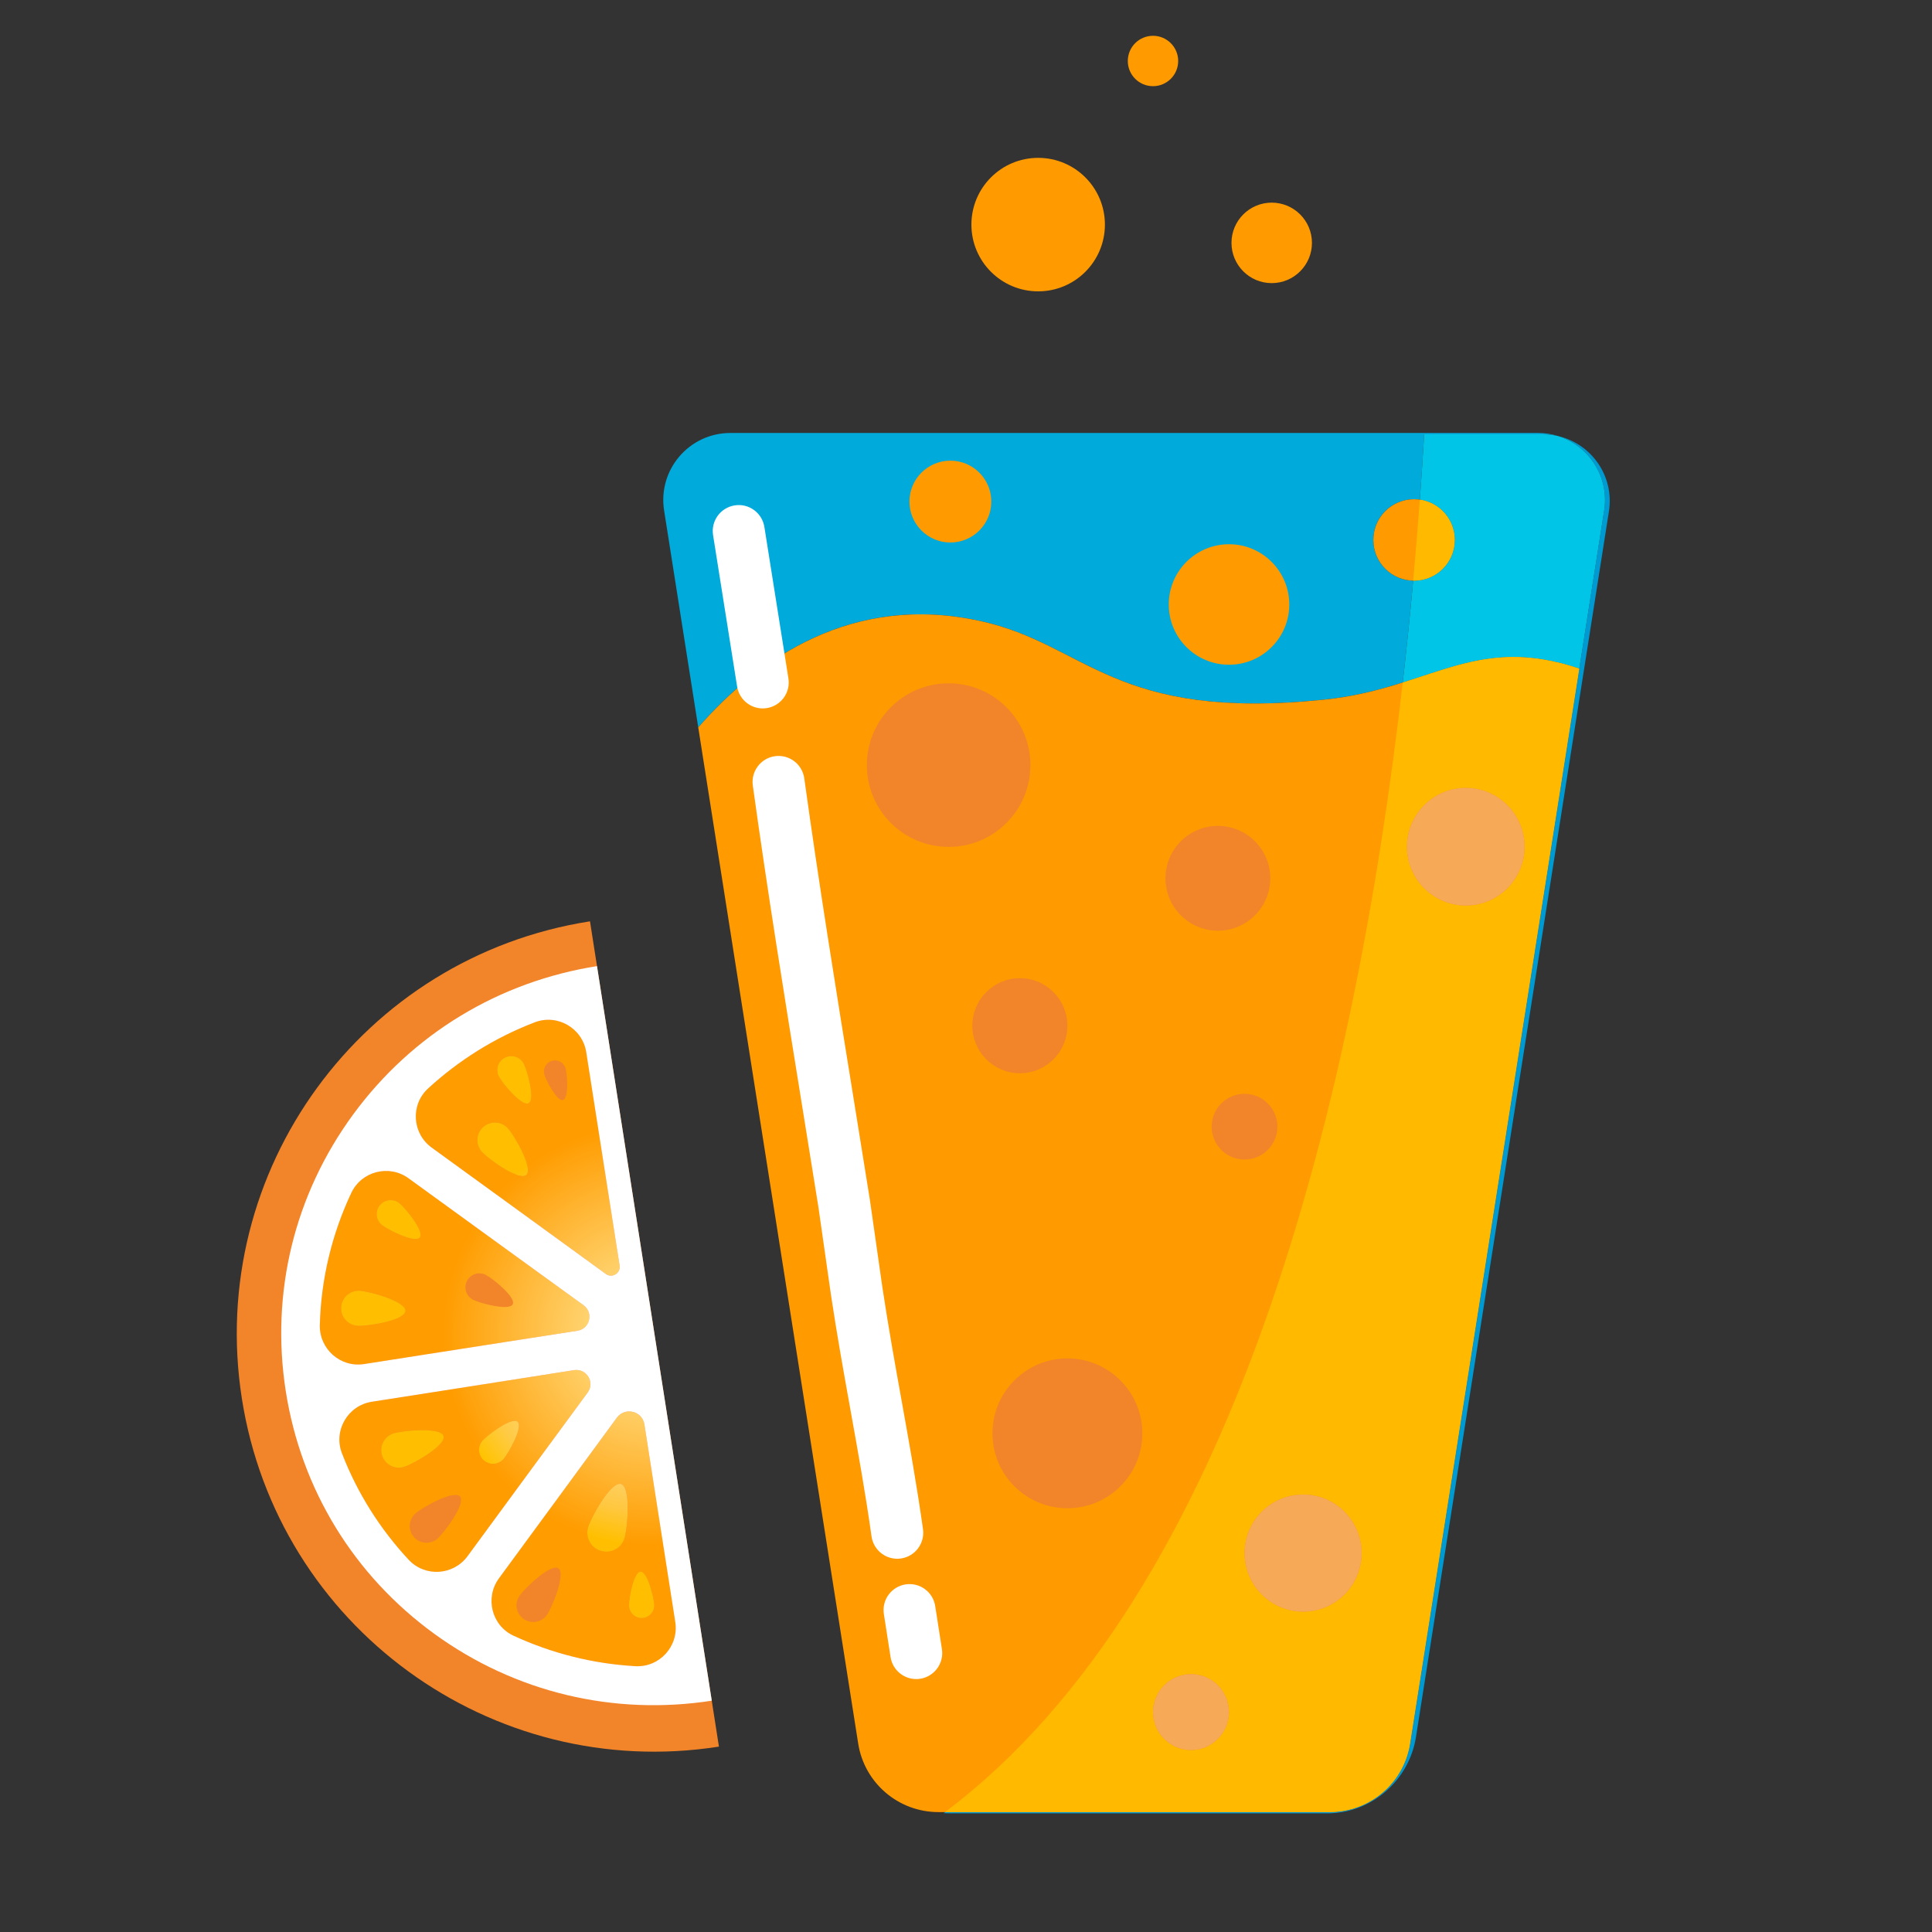 <?xml version="1.0" encoding="UTF-8" standalone="no"?><!DOCTYPE svg PUBLIC "-//W3C//DTD SVG 1.1//EN" "http://www.w3.org/Graphics/SVG/1.1/DTD/svg11.dtd"><svg width="100%" height="100%" viewBox="0 0 512 512" version="1.1" xmlns="http://www.w3.org/2000/svg" xmlns:xlink="http://www.w3.org/1999/xlink" xml:space="preserve" xmlns:serif="http://www.serif.com/" style="fill-rule:evenodd;clip-rule:evenodd;stroke-linejoin:round;stroke-miterlimit:2;"><rect x="0" y="0" width="512" height="512" fill="#333333" stroke="none"/><g><path d="M227.147,460.288c-0.007,-0.053 -0.013,-0.105 -0.025,-0.158l-39.134,-248.634l39.159,248.792Zm-42.104,-267.51l-9.049,-57.505c-1.698,-10.781 6.636,-20.529 17.552,-20.529l214.028,0c1.899,0 3.722,0.296 5.427,0.84c-1.335,-0.316 -2.732,-0.484 -4.174,-0.484l-31.407,-0c-0.332,5.632 -0.714,11.4 -1.146,17.309c-0.502,-0.072 -1.016,-0.108 -1.536,-0.108c-5.959,0 -10.79,4.831 -10.79,10.791c-0,5.883 4.706,10.667 10.558,10.79c-0.802,8.8 -1.717,17.823 -2.769,26.993c-6.097,1.915 -12.759,3.703 -20.748,4.529c-6.831,0.706 -12.934,1.022 -18.43,1.022c-39.515,0.001 -47.868,-16.337 -72.595,-21.816c-5.59,-1.237 -10.929,-1.803 -16.024,-1.803c-25.911,0 -45.493,14.64 -58.897,29.971Z" style="fill:#00aadb;fill-rule:nonzero;"/><path d="M262.708,132.923c0,5.99 -4.856,10.846 -10.847,10.846c-5.99,-0 -10.847,-4.856 -10.847,-10.846c0,-5.989 4.857,-10.845 10.847,-10.845c5.991,0 10.847,4.856 10.847,10.845Z" style="fill:#ff9a00;fill-rule:nonzero;"/><path d="M385.529,143.092c-0,5.96 -4.831,10.792 -10.791,10.792c-5.959,0 -10.79,-4.832 -10.79,-10.792c-0,-5.96 4.831,-10.791 10.79,-10.791c5.96,0 10.791,4.831 10.791,10.791Z" style="fill:#ff9a00;fill-rule:nonzero;"/><path d="M341.671,160.195c-0,8.819 -7.15,15.967 -15.973,15.967c-8.817,0 -15.967,-7.148 -15.967,-15.967c0,-8.82 7.15,-15.969 15.967,-15.969c8.823,-0 15.973,7.149 15.973,15.969Z" style="fill:#ff9a00;fill-rule:nonzero;"/><path d="M350.989,185.404c-55.934,5.78 -62.858,-14.552 -91.025,-20.794c-34.002,-7.532 -58.885,9.824 -74.921,28.168l42.386,269.273c1.641,10.463 10.659,18.171 21.249,18.171l103.758,-0c10.59,-0 19.608,-7.708 21.256,-18.171l44.836,-284.872c-27.798,-9.348 -39.585,5.336 -67.539,8.225Z" style="fill:#ff9a00;fill-rule:nonzero;"/><path d="M242.806,444.973c-3.34,0 -6.272,-2.433 -6.799,-5.835c-0.589,-3.796 -1.178,-7.589 -1.773,-11.383c-0.589,-3.757 1.98,-7.28 5.734,-7.87c3.759,-0.588 7.281,1.978 7.87,5.736c0.602,3.804 1.191,7.609 1.78,11.414c0.583,3.758 -1.999,7.276 -5.753,7.857c-0.357,0.055 -0.714,0.081 -1.059,0.081Z" style="fill:#fff;fill-rule:nonzero;"/><path d="M237.774,413.085c-3.377,0 -6.329,-2.487 -6.811,-5.929c-1.579,-11.272 -3.522,-22.066 -5.577,-33.494c-1.774,-9.855 -3.603,-20.046 -5.176,-30.529l-3.321,-23.23c-1.46,-9.16 -2.92,-18.193 -4.368,-27.15c-4.656,-28.811 -9.055,-56.022 -13.021,-84.586c-0.521,-3.766 2.105,-7.244 5.871,-7.767c3.766,-0.524 7.25,2.107 7.77,5.874c3.942,28.411 8.328,55.549 12.978,84.28c1.454,8.986 2.914,18.046 4.38,27.236l0.019,0.11l3.321,23.238c1.535,10.238 3.346,20.329 5.101,30.088c1.986,11.052 4.042,22.481 5.665,34.015c0.526,3.766 -2.099,7.247 -5.866,7.777c-0.319,0.045 -0.645,0.067 -0.965,0.067Z" style="fill:#fff;fill-rule:nonzero;"/><path d="M202.131,187.74c-3.327,-0 -6.253,-2.417 -6.792,-5.808l-6.367,-40.119c-0.602,-3.756 1.961,-7.284 5.721,-7.881c3.754,-0.603 7.282,1.965 7.877,5.721l6.367,40.121c0.601,3.756 -1.962,7.284 -5.722,7.88c-0.363,0.058 -0.727,0.086 -1.084,0.086Z" style="fill:#fff;fill-rule:nonzero;"/><path d="M312.231,16.162c0,3.687 -2.989,6.675 -6.673,6.675c-3.691,0 -6.68,-2.988 -6.68,-6.675c-0,-3.687 2.989,-6.676 6.68,-6.676c3.684,0 6.673,2.989 6.673,6.676Z" style="fill:#ff9a00;fill-rule:nonzero;"/><path d="M292.812,59.522c-0,9.77 -7.921,17.689 -17.69,17.689c-9.769,0 -17.69,-7.919 -17.69,-17.689c-0,-9.769 7.921,-17.688 17.69,-17.688c9.769,-0 17.69,7.919 17.69,17.688Z" style="fill:#ff9a00;fill-rule:nonzero;"/><path d="M326.356,64.365c-0,-5.889 4.775,-10.664 10.659,-10.664c5.89,0 10.665,4.775 10.665,10.664c0,5.89 -4.775,10.664 -10.665,10.664c-5.884,0 -10.659,-4.774 -10.659,-10.664Z" style="fill:#ff9a00;fill-rule:nonzero;"/><path d="M325.698,453.719c-0,5.563 -4.506,10.073 -10.07,10.073c-5.565,-0 -10.07,-4.51 -10.07,-10.073c-0,-5.563 4.505,-10.073 10.07,-10.073c5.564,0 10.07,4.51 10.07,10.073Z" style="fill:#f2842a;fill-rule:nonzero;"/><path d="M338.519,298.58c-0,4.808 -3.898,8.704 -8.704,8.704c-4.813,0 -8.711,-3.896 -8.711,-8.704c0,-4.808 3.898,-8.706 8.711,-8.706c4.806,0 8.704,3.898 8.704,8.706Z" style="fill:#f2842a;fill-rule:nonzero;"/><path d="M336.633,232.758c-0,7.667 -6.217,13.882 -13.88,13.882c-7.67,-0 -13.887,-6.215 -13.887,-13.882c0,-7.667 6.217,-13.883 13.887,-13.883c7.663,0 13.88,6.216 13.88,13.883Z" style="fill:#f2842a;fill-rule:nonzero;"/><path d="M273.067,202.761c-0,11.968 -9.701,21.671 -21.67,21.671c-11.968,-0 -21.669,-9.703 -21.669,-21.671c0,-11.968 9.701,-21.67 21.669,-21.67c11.969,-0 21.67,9.702 21.67,21.67Z" style="fill:#f2842a;fill-rule:nonzero;"/><path d="M282.873,271.826c0,6.956 -5.639,12.594 -12.595,12.594c-6.956,-0 -12.595,-5.638 -12.595,-12.594c-0,-6.954 5.639,-12.593 12.595,-12.593c6.956,0 12.595,5.639 12.595,12.593Z" style="fill:#f2842a;fill-rule:nonzero;"/><path d="M302.725,379.846c0,10.964 -8.892,19.853 -19.852,19.853c-10.966,0 -19.858,-8.889 -19.858,-19.853c0,-10.964 8.892,-19.852 19.858,-19.852c10.96,0 19.852,8.888 19.852,19.852Z" style="fill:#f2842a;fill-rule:nonzero;"/><path d="M404.04,224.388c-0,8.612 -6.981,15.594 -15.591,15.594c-8.616,-0 -15.597,-6.982 -15.597,-15.594c0,-8.612 6.981,-15.593 15.597,-15.593c8.61,-0 15.591,6.981 15.591,15.593Z" style="fill:#f2842a;fill-rule:nonzero;"/><path d="M360.858,411.586c0,8.573 -6.949,15.524 -15.521,15.524c-8.573,-0 -15.522,-6.951 -15.522,-15.524c-0,-8.574 6.949,-15.524 15.522,-15.524c8.572,-0 15.521,6.95 15.521,15.524Z" style="fill:#f2842a;fill-rule:nonzero;"/><g><clipPath id="_clip1"><path d="M190.526,462.873c-60.395,9.436 -117.005,-31.875 -126.436,-92.27c-9.437,-60.396 31.87,-117.006 92.266,-126.443l34.17,218.713Z"/></clipPath><g clip-path="url(#_clip1)"><path d="M282.798,336.431c9.437,60.396 -31.871,117.006 -92.272,126.442c-60.395,9.436 -117.005,-31.875 -126.436,-92.27c-9.437,-60.396 31.87,-117.006 92.266,-126.443c60.395,-9.436 117.005,31.875 126.442,92.271Z" style="fill:#f2842a;fill-rule:nonzero;"/><path d="M168.951,441.572c-0.194,0 -0.389,-0.005 -0.583,-0.016c-11.367,-0.641 -22.283,-3.454 -32.278,-8.079c-5.802,-2.687 -7.638,-10.059 -3.854,-15.216l31.238,-42.556c0.834,-1.142 2.049,-1.666 3.252,-1.666c1.874,0 3.71,1.268 4.048,3.447l8.178,52.341c0.971,6.191 -3.829,11.745 -10.001,11.745Zm0.821,-25.071l-0.019,0c-1.849,0.06 -3.114,7.205 -3.058,9.05c0.056,1.81 1.542,3.237 3.34,3.237c0.038,0 0.075,-0 0.113,-0.002c1.842,-0.059 3.29,-1.604 3.233,-3.449c-0.062,-1.839 -1.767,-8.836 -3.609,-8.836Zm-5.515,-23.285c-2.75,0 -7.626,8.94 -8.396,11.497c-0.809,2.664 0.701,5.477 3.365,6.283c0.488,0.147 0.977,0.216 1.46,0.216c2.161,0 4.167,-1.404 4.825,-3.582c0.802,-2.664 1.742,-13.56 -0.921,-14.366c-0.107,-0.032 -0.22,-0.048 -0.333,-0.048Zm-48.576,23.347c-2.676,-0 -5.364,-1.05 -7.37,-3.201c-7.525,-8.073 -13.591,-17.599 -17.69,-28.214c-2.331,-6.034 1.542,-12.677 7.934,-13.675l53.577,-8.371c0.207,-0.032 0.414,-0.048 0.614,-0.048c2.97,0 4.85,3.45 2.995,5.981l-31.833,43.365c-2.017,2.749 -5.119,4.163 -8.227,4.163Zm-3.748,-37.553c-3.02,-0 -6.373,0.463 -7.651,0.868c-2.45,0.773 -3.804,3.383 -3.033,5.83c0.627,1.981 2.457,3.247 4.43,3.247c0.464,-0 0.934,-0.07 1.398,-0.217c2.45,-0.774 11.229,-5.73 10.452,-8.176c-0.363,-1.167 -2.838,-1.552 -5.596,-1.552Zm24.502,-2.478c-2.262,-0 -7.382,3.896 -8.566,5.249c-1.348,1.538 -1.191,3.877 0.344,5.225c0.702,0.615 1.573,0.918 2.438,0.918c1.034,-0 2.055,-0.428 2.789,-1.264c1.347,-1.538 5.282,-8.545 3.741,-9.893c-0.182,-0.162 -0.439,-0.235 -0.746,-0.235Zm-41.534,-14.915c-5.621,-0 -10.302,-4.672 -10.145,-10.503c0.332,-12.327 3.265,-24.194 8.334,-34.972c1.761,-3.733 5.44,-5.831 9.212,-5.831c2.062,0 4.142,0.623 5.959,1.942l46.39,33.655c2.713,1.968 1.686,6.233 -1.623,6.752l-56.535,8.832c-0.533,0.084 -1.065,0.125 -1.592,0.125Zm0.132,-19.555c-2.444,-0 -4.493,1.911 -4.631,4.384c-0.15,2.562 1.811,4.755 4.374,4.901c0.113,0.006 0.238,0.009 0.376,0.009c3.039,0 12.157,-1.498 12.295,-3.947c0.144,-2.562 -9.588,-5.195 -12.151,-5.34c-0.088,-0.005 -0.175,-0.007 -0.263,-0.007Zm8.497,-24.023c-1.09,0 -2.162,0.475 -2.895,1.387c-1.278,1.596 -1.021,3.926 0.577,5.205c1.316,1.056 6.423,3.706 8.892,3.706c0.526,0 0.927,-0.119 1.153,-0.398c1.278,-1.596 -3.823,-7.808 -5.415,-9.086c-0.683,-0.548 -1.504,-0.814 -2.312,-0.814Zm58.371,20.021c-0.451,-0 -0.921,-0.139 -1.347,-0.448l-46.152,-33.482c-5.176,-3.756 -5.677,-11.337 -0.965,-15.667c8.103,-7.452 17.646,-13.462 28.268,-17.538c1.203,-0.461 2.425,-0.676 3.622,-0.676c4.825,-0 9.243,3.5 10.038,8.615l8.836,56.517c0.232,1.513 -0.977,2.679 -2.3,2.679Zm-30.742,-40.572c-1.11,0 -2.225,0.395 -3.115,1.198c-1.905,1.72 -2.055,4.657 -0.338,6.561c1.51,1.668 7.952,6.422 10.809,6.422c0.401,0 0.733,-0.095 0.972,-0.309c1.904,-1.719 -3.159,-10.435 -4.882,-12.339c-0.915,-1.016 -2.181,-1.533 -3.446,-1.533Zm4.336,-17.608c-0.583,0 -1.166,0.136 -1.717,0.424c-1.811,0.949 -2.513,3.187 -1.56,4.998c0.883,1.684 5.364,7.157 7.444,7.157c0.163,0 0.307,-0.031 0.432,-0.098c1.811,-0.949 -0.369,-8.684 -1.316,-10.495c-0.664,-1.263 -1.948,-1.986 -3.283,-1.986Z" style="fill:url(#_Radial2);"/><path d="M238.877,394.437l-43.538,-31.588c-2.714,-1.968 -1.686,-6.234 1.623,-6.751l53.577,-8.371c6.392,-0.999 12.107,4.147 11.731,10.603c-0.665,11.358 -3.535,22.281 -8.247,32.267c-2.707,5.743 -10.007,7.569 -15.146,3.84Zm-140.322,-22.964l53.577,-8.371c3.309,-0.517 5.59,3.232 3.609,5.933l-31.833,43.365c-3.753,5.119 -11.26,5.607 -15.597,0.962c-7.525,-8.073 -13.591,-17.599 -17.69,-28.214c-2.331,-6.034 1.542,-12.677 7.934,-13.675Zm9.706,-59.22l46.39,33.655c2.713,1.968 1.686,6.233 -1.623,6.752l-56.535,8.832c-6.298,0.984 -11.906,-4.004 -11.737,-10.378c0.332,-12.327 3.265,-24.194 8.334,-34.972c2.714,-5.765 10.014,-7.631 15.171,-3.889Zm81.325,58.998l43.15,31.306c5.195,3.771 5.653,11.368 0.921,15.711c-8.823,8.106 -19.356,14.501 -31.131,18.551c-6.016,2.069 -12.445,-1.739 -13.429,-8.024l-8.165,-52.251c-0.752,-4.827 4.7,-8.162 8.654,-5.293Zm-21.218,70.305c-11.367,-0.641 -22.283,-3.454 -32.278,-8.079c-5.802,-2.687 -7.638,-10.059 -3.854,-15.216l31.238,-42.556c2.143,-2.919 6.743,-1.797 7.3,1.781l8.178,52.341c1.003,6.385 -4.136,12.092 -10.584,11.729Zm-7.814,-103.944l-46.152,-33.482c-5.176,-3.756 -5.677,-11.337 -0.965,-15.667c8.103,-7.452 17.646,-13.462 28.268,-17.538c6.034,-2.314 12.664,1.555 13.66,7.939l8.836,56.517c0.313,2.034 -1.98,3.439 -3.647,2.231Zm15.127,-72.596c12.451,0.266 24.433,3.144 35.311,8.17c5.828,2.694 7.714,10.068 3.91,15.244l-34.402,46.875c-1.836,2.496 -5.771,1.538 -6.248,-1.523l-8.91,-57.029c-0.984,-6.284 3.979,-11.873 10.339,-11.737Zm73.774,72.577l-56.529,8.832c-3.309,0.518 -5.59,-3.231 -3.609,-5.933l33.913,-46.201c3.772,-5.137 11.292,-5.587 15.635,-0.924c8.121,8.717 14.531,19.123 18.605,30.762c2.105,6.019 -1.711,12.479 -8.015,13.464Zm-17.446,-63.91c-21.343,-15.483 -47.499,-21.758 -73.648,-17.673c-26.15,4.087 -49.141,18.041 -64.744,39.295c-15.603,21.261 -21.958,47.303 -17.891,73.328c4.061,26.024 18.06,48.885 39.409,64.373c21.337,15.482 47.493,21.758 73.643,17.673c26.149,-4.086 49.141,-18.041 64.744,-39.295c15.603,-21.261 21.963,-47.303 17.896,-73.327c-4.066,-26.025 -18.065,-48.886 -39.409,-64.374Z" style="fill:#fff;fill-rule:nonzero;"/></g></g><path d="M105.679,388.955c-1.973,-0 -3.803,-1.266 -4.43,-3.247c-0.771,-2.447 0.583,-5.057 3.033,-5.83c1.278,-0.405 4.631,-0.868 7.651,-0.868c2.758,-0 5.233,0.385 5.596,1.552c0.777,2.446 -8.002,7.402 -10.452,8.176c-0.464,0.147 -0.934,0.217 -1.398,0.217Z" style="fill:url(#_Radial3);"/><path d="M121.916,396.58c1.616,1.837 -4.136,9.541 -5.972,11.158c-1.836,1.616 -4.637,1.438 -6.254,-0.399c-1.617,-1.837 -1.435,-4.637 0.401,-6.253c1.836,-1.617 10.208,-6.343 11.825,-4.506Z" style="fill:#f2842a;fill-rule:nonzero;"/><path d="M147.977,415.619c2.024,1.375 -1.623,10.271 -2.995,12.295c-1.378,2.024 -4.129,2.55 -6.153,1.174c-2.024,-1.374 -2.551,-4.13 -1.179,-6.154c1.379,-2.024 8.303,-8.69 10.327,-7.315Z" style="fill:#f2842a;fill-rule:nonzero;"/><path d="M170.035,428.788c-1.798,0 -3.284,-1.427 -3.34,-3.237c-0.056,-1.845 1.209,-8.99 3.058,-9.05l0.019,0c1.842,0 3.547,6.997 3.609,8.836c0.057,1.845 -1.391,3.39 -3.233,3.449c-0.038,0.002 -0.075,0.002 -0.113,0.002Z" style="fill:url(#_Radial4);"/><path d="M130.651,387.924c-0.865,-0 -1.736,-0.303 -2.438,-0.918c-1.535,-1.348 -1.692,-3.687 -0.344,-5.225c1.184,-1.353 6.304,-5.249 8.566,-5.249c0.307,-0 0.564,0.073 0.746,0.235c1.541,1.348 -2.394,8.355 -3.741,9.893c-0.734,0.836 -1.755,1.264 -2.789,1.264Z" style="fill:url(#_Radial5);"/><path d="M160.686,411.212c-0.483,0 -0.972,-0.069 -1.46,-0.216c-2.664,-0.806 -4.174,-3.619 -3.365,-6.283c0.77,-2.557 5.646,-11.497 8.396,-11.497c0.113,0 0.226,0.016 0.333,0.048c2.663,0.806 1.723,11.702 0.921,14.366c-0.658,2.178 -2.664,3.582 -4.825,3.582Z" style="fill:url(#_Radial6);"/><path d="M95.152,351.356c-0.138,0 -0.263,-0.003 -0.376,-0.009c-2.563,-0.146 -4.524,-2.339 -4.374,-4.901c0.138,-2.473 2.187,-4.384 4.631,-4.384c0.088,-0 0.175,0.002 0.263,0.007c2.563,0.145 12.295,2.778 12.151,5.34c-0.138,2.449 -9.256,3.947 -12.295,3.947Z" style="fill:url(#_Radial7);"/><path d="M110.104,328.337c-2.469,0 -7.576,-2.65 -8.892,-3.706c-1.598,-1.279 -1.855,-3.609 -0.577,-5.205c0.733,-0.912 1.805,-1.387 2.895,-1.387c0.808,0 1.629,0.266 2.312,0.814c1.592,1.278 6.693,7.49 5.415,9.086c-0.226,0.279 -0.627,0.398 -1.153,0.398Z" style="fill:url(#_Radial8);"/><path d="M135.877,345.638c-0.927,1.824 -8.685,-0.259 -10.509,-1.185c-1.823,-0.927 -2.55,-3.155 -1.623,-4.978c0.922,-1.824 3.152,-2.552 4.976,-1.625c1.823,0.926 8.084,5.965 7.156,7.788Z" style="fill:#f2842a;fill-rule:nonzero;"/><path d="M138.515,311.669c-2.857,0 -9.299,-4.754 -10.809,-6.422c-1.717,-1.904 -1.567,-4.841 0.338,-6.561c0.89,-0.803 2.005,-1.198 3.115,-1.198c1.265,0 2.531,0.517 3.446,1.533c1.723,1.904 6.786,10.62 4.882,12.339c-0.239,0.214 -0.571,0.309 -0.972,0.309Z" style="fill:url(#_Radial9);"/><path d="M149.206,291.512c-1.561,0.44 -4.518,-5.204 -4.957,-6.765c-0.439,-1.561 0.47,-3.182 2.03,-3.623c1.561,-0.439 3.184,0.47 3.622,2.031c0.445,1.561 0.865,7.918 -0.695,8.357Z" style="fill:#f2842a;fill-rule:nonzero;"/><path d="M139.662,292.459c-2.08,0 -6.561,-5.473 -7.444,-7.157c-0.953,-1.811 -0.251,-4.049 1.56,-4.998c0.551,-0.288 1.134,-0.424 1.717,-0.424c1.335,0 2.619,0.723 3.283,1.986c0.947,1.811 3.127,9.546 1.316,10.495c-0.125,0.067 -0.269,0.098 -0.432,0.098Z" style="fill:url(#_Radial10);"/><path d="M351.747,480.557l-99.861,0c-0.608,0 -1.209,-0.018 -1.804,-0.062c0.119,-0.091 0.244,-0.183 0.363,-0.273l101.991,-0c10.59,-0 19.608,-7.708 21.256,-18.171l8.315,-52.836l43.119,-273.942c1.397,-8.904 -4.042,-17.104 -12.125,-19.689c8.766,2.083 14.851,10.592 13.378,19.95l-51.127,324.763c-1.823,11.569 -11.793,20.26 -23.505,20.26Z" style="fill:#009ad2;fill-rule:nonzero;"/><path d="M382.007,409.215l36.521,-232.036c-6.561,-2.205 -12.232,-3.074 -17.427,-3.074c-10.54,0 -19.156,3.563 -29.364,6.77c1.052,-9.17 1.967,-18.193 2.769,-26.993c0.076,0.001 0.157,0.002 0.232,0.002c5.96,0 10.791,-4.832 10.791,-10.792c-0,-5.44 -4.023,-9.939 -9.255,-10.683c0.432,-5.909 0.814,-11.677 1.146,-17.309l31.407,-0c1.442,-0 2.839,0.168 4.174,0.484c8.083,2.585 13.522,10.785 12.125,19.689l-43.119,273.942Z" style="fill:#00c5e7;fill-rule:nonzero;"/><path d="M374.738,153.884c-0.075,0 -0.156,-0.001 -0.232,-0.002c0.665,-7.314 1.254,-14.487 1.768,-21.473c5.232,0.744 9.255,5.243 9.255,10.683c-0,5.96 -4.831,10.792 -10.791,10.792Z" style="fill:#ffba00;fill-rule:nonzero;"/><path d="M352.436,480.222l-101.991,-0c77.314,-58.11 108.759,-189.909 121.292,-299.347c10.208,-3.207 18.824,-6.77 29.364,-6.77c5.195,0 10.866,0.869 17.427,3.074l-36.521,232.036l-8.315,52.836c-1.648,10.463 -10.666,18.171 -21.256,18.171Zm-36.808,-36.576c-5.565,0 -10.07,4.51 -10.07,10.073c-0,5.563 4.505,10.073 10.07,10.073c5.564,-0 10.07,-4.51 10.07,-10.073c-0,-5.563 -4.506,-10.073 -10.07,-10.073Zm29.709,-47.584c-8.573,-0 -15.522,6.95 -15.522,15.524c-0,8.573 6.949,15.524 15.522,15.524c8.572,-0 15.521,-6.951 15.521,-15.524c0,-8.574 -6.949,-15.524 -15.521,-15.524Zm43.112,-187.267c-8.616,-0 -15.597,6.981 -15.597,15.593c0,8.612 6.981,15.594 15.597,15.594c8.61,-0 15.591,-6.982 15.591,-15.594c-0,-8.612 -6.981,-15.593 -15.591,-15.593Z" style="fill:#ffba00;fill-rule:nonzero;"/><path d="M315.628,463.792c-5.565,-0 -10.07,-4.51 -10.07,-10.073c-0,-5.563 4.505,-10.073 10.07,-10.073c5.564,0 10.07,4.51 10.07,10.073c-0,5.563 -4.506,10.073 -10.07,10.073Z" style="fill:#f6a956;fill-rule:nonzero;"/><path d="M388.449,239.982c-8.616,-0 -15.597,-6.982 -15.597,-15.594c0,-8.612 6.981,-15.593 15.597,-15.593c8.61,-0 15.591,6.981 15.591,15.593c-0,8.612 -6.981,15.594 -15.591,15.594Z" style="fill:#f6a956;fill-rule:nonzero;"/><path d="M345.337,427.11c-8.573,-0 -15.522,-6.951 -15.522,-15.524c-0,-8.574 6.949,-15.524 15.522,-15.524c8.572,-0 15.521,6.95 15.521,15.524c0,8.573 -6.949,15.524 -15.521,15.524Z" style="fill:#f6a956;fill-rule:nonzero;"/></g><defs><radialGradient id="_Radial2" cx="0" cy="0" r="1" gradientUnits="userSpaceOnUse" gradientTransform="matrix(92.484,-14.453,14.453,92.484,173.444,353.517)"><stop offset="0" style="stop-color:#ffdf87;stop-opacity:1"/><stop offset="0.1" style="stop-color:#ffdf87;stop-opacity:1"/><stop offset="0.6" style="stop-color:#ff9c00;stop-opacity:1"/><stop offset="1" style="stop-color:#ff9c00;stop-opacity:1"/></radialGradient><radialGradient id="_Radial3" cx="0" cy="0" r="1" gradientUnits="userSpaceOnUse" gradientTransform="matrix(92.484,-14.453,14.453,92.484,173.444,353.517)"><stop offset="0" style="stop-color:#ffebb1;stop-opacity:1"/><stop offset="0.1" style="stop-color:#ffebb1;stop-opacity:1"/><stop offset="0.4" style="stop-color:#ffd26b;stop-opacity:1"/><stop offset="0.5" style="stop-color:#ffc842;stop-opacity:1"/><stop offset="0.6" style="stop-color:#ffbf00;stop-opacity:1"/><stop offset="1" style="stop-color:#ffbf00;stop-opacity:1"/></radialGradient><radialGradient id="_Radial4" cx="0" cy="0" r="1" gradientUnits="userSpaceOnUse" gradientTransform="matrix(92.484,-14.453,14.453,92.484,173.444,353.517)"><stop offset="0" style="stop-color:#ffebb1;stop-opacity:1"/><stop offset="0.1" style="stop-color:#ffebb1;stop-opacity:1"/><stop offset="0.4" style="stop-color:#ffd26b;stop-opacity:1"/><stop offset="0.5" style="stop-color:#ffc842;stop-opacity:1"/><stop offset="0.6" style="stop-color:#ffbf00;stop-opacity:1"/><stop offset="1" style="stop-color:#ffbf00;stop-opacity:1"/></radialGradient><radialGradient id="_Radial5" cx="0" cy="0" r="1" gradientUnits="userSpaceOnUse" gradientTransform="matrix(92.484,-14.453,14.453,92.484,173.444,353.517)"><stop offset="0" style="stop-color:#ffecb5;stop-opacity:1"/><stop offset="0.1" style="stop-color:#ffecb5;stop-opacity:1"/><stop offset="0.4" style="stop-color:#ffd570;stop-opacity:1"/><stop offset="0.5" style="stop-color:#ffcb46;stop-opacity:1"/><stop offset="0.6" style="stop-color:#ffc300;stop-opacity:1"/><stop offset="1" style="stop-color:#ffc300;stop-opacity:1"/></radialGradient><radialGradient id="_Radial6" cx="0" cy="0" r="1" gradientUnits="userSpaceOnUse" gradientTransform="matrix(92.484,-14.453,14.453,92.484,173.444,353.517)"><stop offset="0" style="stop-color:#ffebb1;stop-opacity:1"/><stop offset="0.1" style="stop-color:#ffebb1;stop-opacity:1"/><stop offset="0.4" style="stop-color:#ffd26b;stop-opacity:1"/><stop offset="0.5" style="stop-color:#ffc842;stop-opacity:1"/><stop offset="0.6" style="stop-color:#ffbf00;stop-opacity:1"/><stop offset="1" style="stop-color:#ffbf00;stop-opacity:1"/></radialGradient><radialGradient id="_Radial7" cx="0" cy="0" r="1" gradientUnits="userSpaceOnUse" gradientTransform="matrix(92.484,-14.453,14.453,92.484,173.444,353.517)"><stop offset="0" style="stop-color:#ffebb1;stop-opacity:1"/><stop offset="0.1" style="stop-color:#ffebb1;stop-opacity:1"/><stop offset="0.4" style="stop-color:#ffd26b;stop-opacity:1"/><stop offset="0.5" style="stop-color:#ffc842;stop-opacity:1"/><stop offset="0.6" style="stop-color:#ffbf00;stop-opacity:1"/><stop offset="1" style="stop-color:#ffbf00;stop-opacity:1"/></radialGradient><radialGradient id="_Radial8" cx="0" cy="0" r="1" gradientUnits="userSpaceOnUse" gradientTransform="matrix(92.484,-14.453,14.453,92.484,173.444,353.517)"><stop offset="0" style="stop-color:#ffebb1;stop-opacity:1"/><stop offset="0.1" style="stop-color:#ffebb1;stop-opacity:1"/><stop offset="0.4" style="stop-color:#ffd26b;stop-opacity:1"/><stop offset="0.5" style="stop-color:#ffc842;stop-opacity:1"/><stop offset="0.6" style="stop-color:#ffbf00;stop-opacity:1"/><stop offset="1" style="stop-color:#ffbf00;stop-opacity:1"/></radialGradient><radialGradient id="_Radial9" cx="0" cy="0" r="1" gradientUnits="userSpaceOnUse" gradientTransform="matrix(92.484,-14.453,14.453,92.484,173.444,353.517)"><stop offset="0" style="stop-color:#ffebb1;stop-opacity:1"/><stop offset="0.1" style="stop-color:#ffebb1;stop-opacity:1"/><stop offset="0.4" style="stop-color:#ffd26b;stop-opacity:1"/><stop offset="0.5" style="stop-color:#ffc842;stop-opacity:1"/><stop offset="0.6" style="stop-color:#ffbf00;stop-opacity:1"/><stop offset="1" style="stop-color:#ffbf00;stop-opacity:1"/></radialGradient><radialGradient id="_Radial10" cx="0" cy="0" r="1" gradientUnits="userSpaceOnUse" gradientTransform="matrix(92.484,-14.453,14.453,92.484,173.444,353.517)"><stop offset="0" style="stop-color:#ffebb1;stop-opacity:1"/><stop offset="0.1" style="stop-color:#ffebb1;stop-opacity:1"/><stop offset="0.4" style="stop-color:#ffd26b;stop-opacity:1"/><stop offset="0.5" style="stop-color:#ffc842;stop-opacity:1"/><stop offset="0.6" style="stop-color:#ffbf00;stop-opacity:1"/><stop offset="1" style="stop-color:#ffbf00;stop-opacity:1"/></radialGradient></defs></svg>